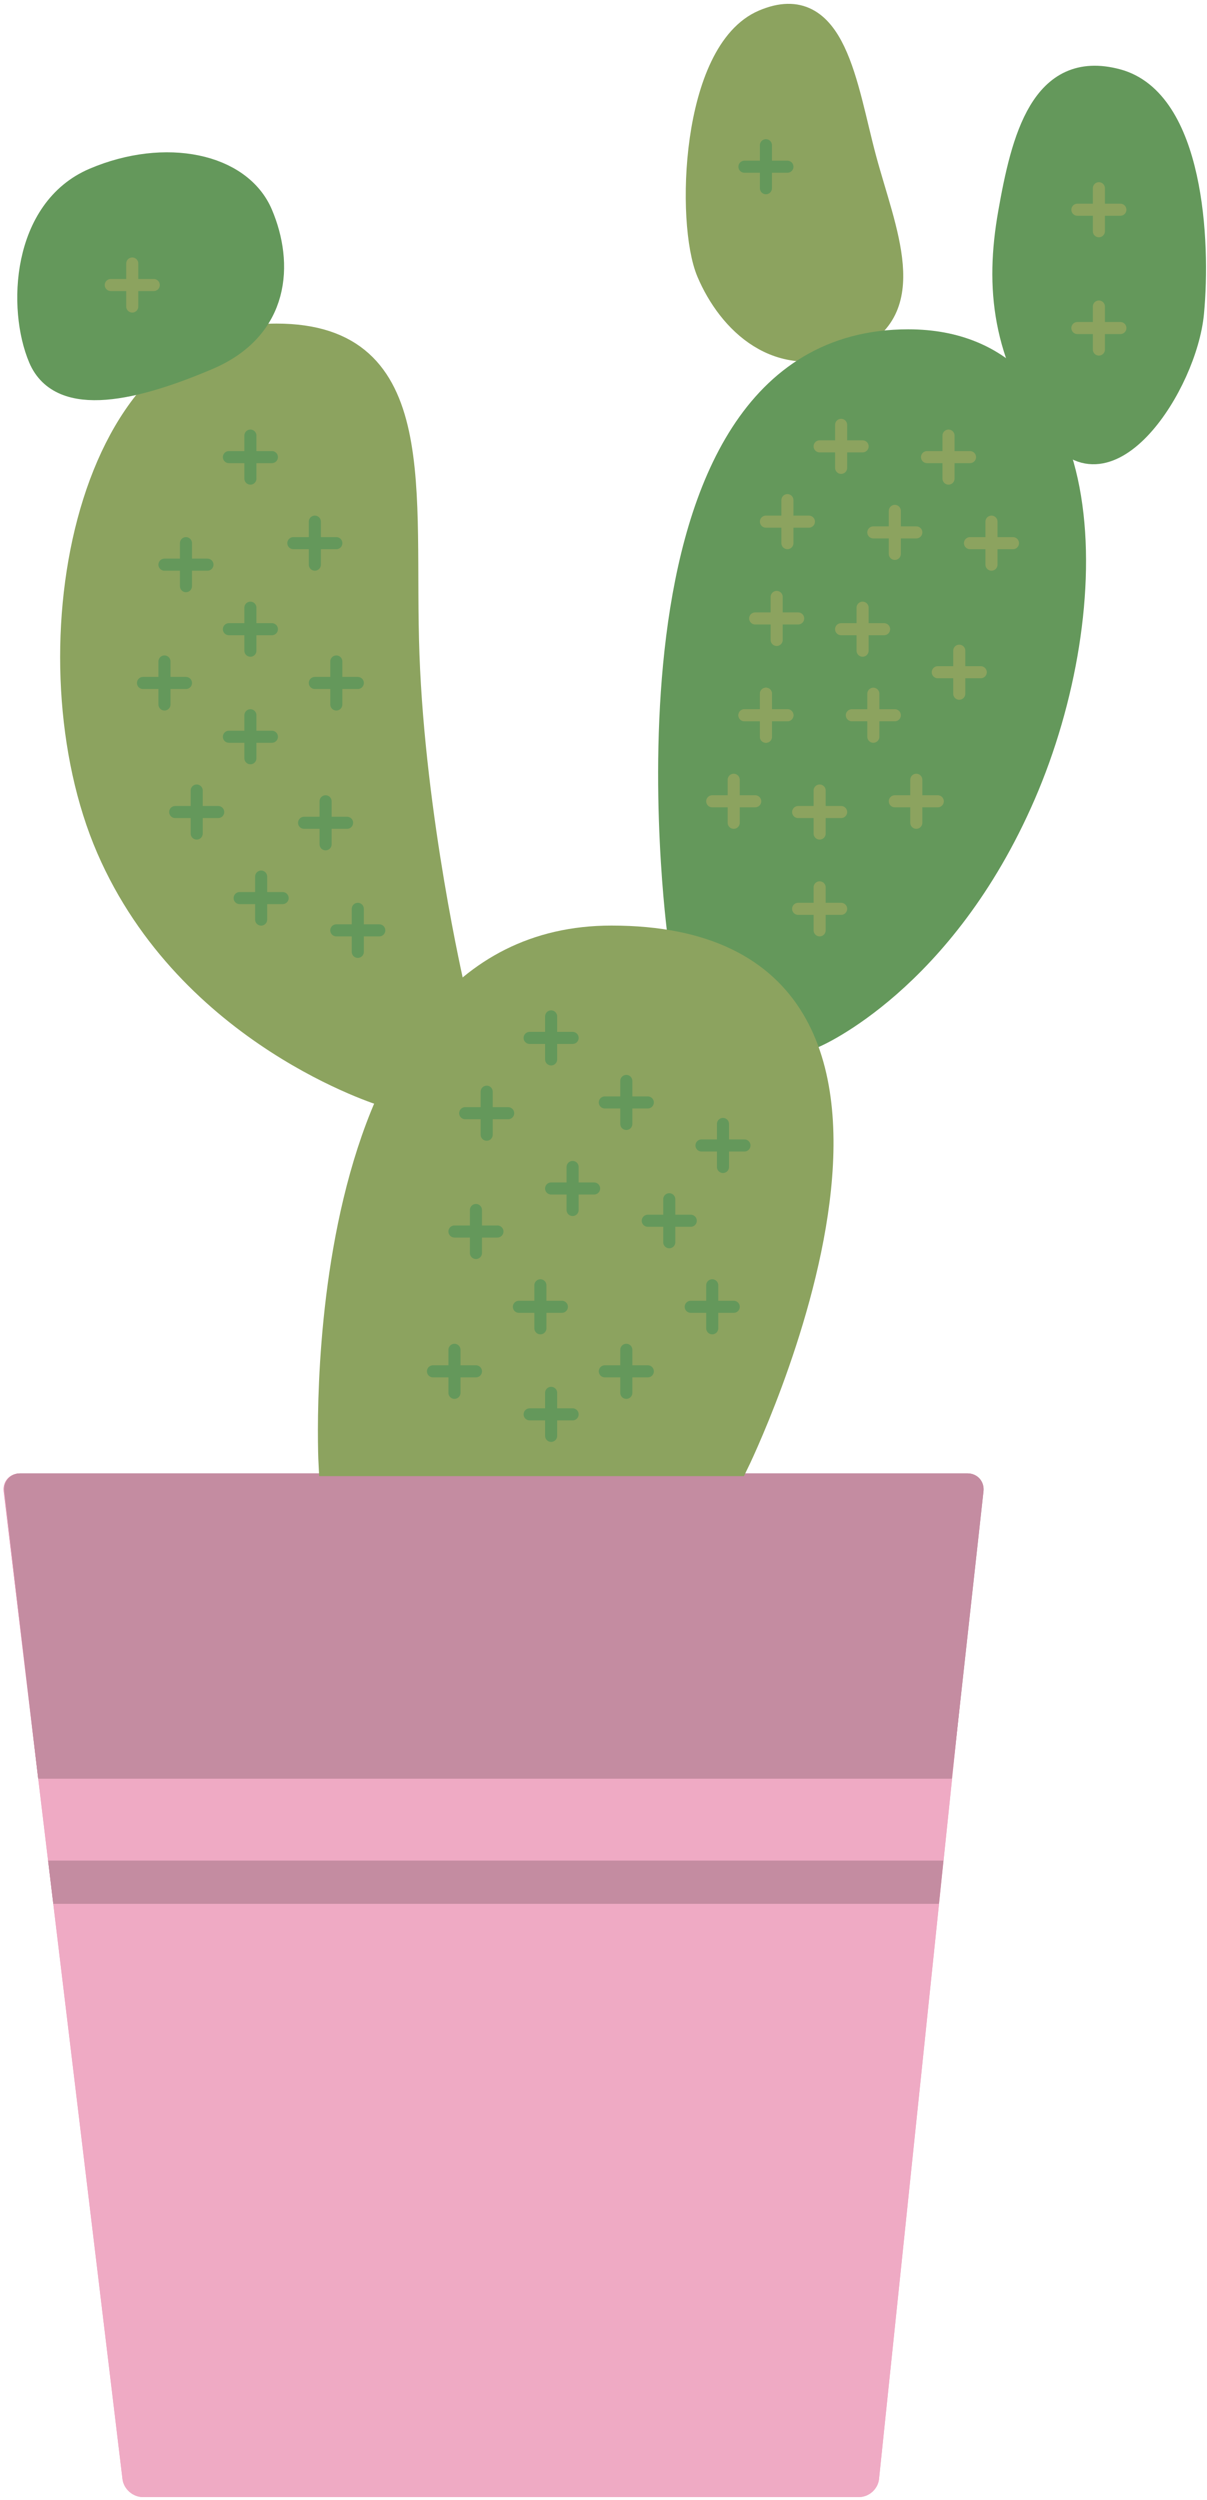 <?xml version="1.0" encoding="UTF-8"?>
<svg width="200px" height="414px" viewBox="0 0 200 414" version="1.1" xmlns="http://www.w3.org/2000/svg" xmlns:xlink="http://www.w3.org/1999/xlink">
    <!-- Generator: Sketch 43.2 (39069) - http://www.bohemiancoding.com/sketch -->
    <title>Group 2</title>
    <desc>Created with Sketch.</desc>
    <defs>
        <path d="M3.606,246.991 C3.408,245.346 4.582,244.013 6.247,244.013 L163.036,244.013 C164.693,244.013 165.896,245.353 165.725,246.991 L148.652,410.535 C148.481,412.18 147.005,413.513 145.336,413.513 L26.66,413.513 C25,413.513 23.493,412.174 23.296,410.535 L3.606,246.991 Z" id="path-1"></path>
        <path d="M3.722,246.962 C3.529,245.319 4.707,243.988 6.374,243.988 L163.29,243.988 C164.948,243.988 166.146,245.314 165.964,246.962 L160.712,294.535 L9.328,294.535 L3.722,246.962 Z" id="path-2"></path>
        <polygon id="path-3" points="10.975 308.133 159.313 308.133 158.571 315.258 11.834 315.258"></polygon>
    </defs>
    <g id="Page-1" stroke="none" stroke-width="1" fill="none" fill-rule="evenodd">
        <g id="A4" transform="translate(-196, -277)">
            <g id="Group-2" transform="translate(193, 277)">
                <g id="Group" transform="translate(19.576, 42.747)"></g>
                <g id="Group" transform="translate(179.746, 30.279)"></g>
                <g id="Group-3">
                    <g id="Rectangle-4">
                        <use fill="#EFAAC4" fill-rule="evenodd" xlink:href="#path-1"></use>
                        <path stroke="#EFAAC4" stroke-width="4" d="M5.592,246.752 C5.536,246.294 5.785,246.013 6.247,246.013 L163.036,246.013 C163.504,246.013 163.784,246.323 163.736,246.783 L146.663,410.328 C146.597,410.956 145.978,411.513 145.336,411.513 L26.66,411.513 C26.014,411.513 25.358,410.932 25.282,410.296 L5.592,246.752 L5.592,246.752 Z"></path>
                    </g>
                    <g id="Rectangle-5">
                        <use fill="#C48CA1" fill-rule="evenodd" xlink:href="#path-2"></use>
                        <path stroke="#C48CA1" stroke-width="1" d="M160.264,294.035 L9.773,294.035 L4.219,246.903 C4.06,245.555 5.009,244.488 6.374,244.488 L163.29,244.488 C164.653,244.488 165.616,245.558 165.467,246.907 L160.264,294.035 Z"></path>
                    </g>
                    <path d="M133.181,58.667 C145.958,58.667 145.515,44.256 147.234,31.972 C148.953,19.687 153.533,4.544 140.756,4.544 C127.978,4.544 116.139,30.298 116.139,39.151 C116.139,48.004 120.403,58.667 133.181,58.667 Z" id="Oval" stroke="#8CA35F" stroke-width="4" fill="#8CA35F" transform="translate(132.797, 31.605) rotate(-23) translate(-132.797, -31.605) "></path>
                    <path d="M115.583,154.626 C115.583,154.626 102.383,56.535 153.491,56.535 C185.661,56.535 186.041,100.601 172.623,131.563 C159.206,162.524 137.969,171.501 137.969,171.501 C137.969,171.501 133.83,165.653 129.828,161.706 C125.826,157.759 115.583,154.626 115.583,154.626 Z" id="Path-6" stroke="#64985B" stroke-width="4" fill="#64985B"></path>
                    <path d="M57.781,242.449 C57.781,242.449 53.207,155.275 104.315,155.275 C167.788,155.275 125.024,242.449 125.024,242.449 L57.781,242.449 Z" id="Path-6" stroke="#8CA35F" stroke-width="4" fill="#8CA35F"></path>
                    <path d="M14.965,163.531 C14.965,163.531 21.461,135.543 22.447,108.408 C23.433,81.272 18.742,55.585 44.154,55.585 C76.324,55.585 85.422,109.506 72.005,140.468 C58.588,171.43 26.273,181.228 26.273,181.228 L14.965,163.531 Z" id="Path-6" stroke="#8CA35F" stroke-width="4" fill="#8CA35F" transform="translate(46.476, 118.407) scale(-1, 1) translate(-46.476, -118.407) "></path>
                    <path d="M30.976,62.231 C43.753,62.231 48.391,52.628 48.391,43.775 C48.391,34.922 38.033,27.745 25.255,27.745 C12.478,27.745 5.477,42.545 5.477,51.398 C5.477,60.251 18.199,62.231 30.976,62.231 Z" id="Oval" stroke="#64985B" stroke-width="4" fill="#64985B" transform="translate(26.934, 44.988) rotate(-23) translate(-26.934, -44.988) "></path>
                    <path d="M185.293,71.939 C196.745,62.288 200.754,51.956 201.852,39.492 C202.95,27.029 203.199,13.717 190.422,13.717 C177.644,13.717 170.461,35.837 168.48,47.605 C166.498,59.373 173.84,81.59 185.293,71.939 Z" id="Oval" stroke="#64985B" stroke-width="4" fill="#64985B" transform="translate(185.243, 44.012) scale(-1, 1) rotate(-15) translate(-185.243, -44.012) "></path>
                    <g id="Group" transform="translate(72.966, 222.639)" stroke="#64985B" stroke-width="2" stroke-linecap="round">
                        <path d="M5.339,0.891 L5.339,8.015" id="Line"></path>
                        <path d="M5.339,0.891 L5.339,8.015" id="Line" transform="translate(5.339, 4.453) rotate(90) translate(-5.339, -4.453) "></path>
                    </g>
                    <g id="Group" transform="translate(76.525, 199.485)" stroke="#64985B" stroke-width="2" stroke-linecap="round">
                        <path d="M5.339,0.891 L5.339,8.015" id="Line"></path>
                        <path d="M5.339,0.891 L5.339,8.015" id="Line" transform="translate(5.339, 4.453) rotate(90) translate(-5.339, -4.453) "></path>
                    </g>
                    <g id="Group" transform="translate(87.203, 211.953)" stroke="#64985B" stroke-width="2" stroke-linecap="round">
                        <path d="M5.339,0.891 L5.339,8.015" id="Line"></path>
                        <path d="M5.339,0.891 L5.339,8.015" id="Line" transform="translate(5.339, 4.453) rotate(90) translate(-5.339, -4.453) "></path>
                    </g>
                    <g id="Group" transform="translate(101.441, 222.639)" stroke="#64985B" stroke-width="2" stroke-linecap="round">
                        <path d="M5.339,0.891 L5.339,8.015" id="Line"></path>
                        <path d="M5.339,0.891 L5.339,8.015" id="Line" transform="translate(5.339, 4.453) rotate(90) translate(-5.339, -4.453) "></path>
                    </g>
                    <g id="Group" transform="translate(88.983, 229.764)" stroke="#64985B" stroke-width="2" stroke-linecap="round">
                        <path d="M5.339,0.891 L5.339,8.015" id="Line"></path>
                        <path d="M5.339,0.891 L5.339,8.015" id="Line" transform="translate(5.339, 4.453) rotate(90) translate(-5.339, -4.453) "></path>
                    </g>
                    <g id="Group" transform="translate(115.678, 211.953)" stroke="#64985B" stroke-width="2" stroke-linecap="round">
                        <path d="M5.339,0.891 L5.339,8.015" id="Line"></path>
                        <path d="M5.339,0.891 L5.339,8.015" id="Line" transform="translate(5.339, 4.453) rotate(90) translate(-5.339, -4.453) "></path>
                    </g>
                    <g id="Group" transform="translate(108.559, 197.704)" stroke="#64985B" stroke-width="2" stroke-linecap="round">
                        <path d="M5.339,0.891 L5.339,8.015" id="Line"></path>
                        <path d="M5.339,0.891 L5.339,8.015" id="Line" transform="translate(5.339, 4.453) rotate(90) translate(-5.339, -4.453) "></path>
                    </g>
                    <g id="Group" transform="translate(92.542, 192.361)" stroke="#64985B" stroke-width="2" stroke-linecap="round">
                        <path d="M5.339,0.891 L5.339,8.015" id="Line"></path>
                        <path d="M5.339,0.891 L5.339,8.015" id="Line" transform="translate(5.339, 4.453) rotate(90) translate(-5.339, -4.453) "></path>
                    </g>
                    <g id="Group" transform="translate(101.441, 178.112)" stroke="#64985B" stroke-width="2" stroke-linecap="round">
                        <path d="M5.339,0.891 L5.339,8.015" id="Line"></path>
                        <path d="M5.339,0.891 L5.339,8.015" id="Line" transform="translate(5.339, 4.453) rotate(90) translate(-5.339, -4.453) "></path>
                    </g>
                    <g id="Group" transform="translate(117.458, 185.236)" stroke="#64985B" stroke-width="2" stroke-linecap="round">
                        <path d="M5.339,0.891 L5.339,8.015" id="Line"></path>
                        <path d="M5.339,0.891 L5.339,8.015" id="Line" transform="translate(5.339, 4.453) rotate(90) translate(-5.339, -4.453) "></path>
                    </g>
                    <g id="Group" transform="translate(78.305, 179.893)" stroke="#64985B" stroke-width="2" stroke-linecap="round">
                        <path d="M5.339,0.891 L5.339,8.015" id="Line"></path>
                        <path d="M5.339,0.891 L5.339,8.015" id="Line" transform="translate(5.339, 4.453) rotate(90) translate(-5.339, -4.453) "></path>
                    </g>
                    <g id="Group" transform="translate(56.949, 149.614)" stroke="#64985B" stroke-width="2" stroke-linecap="round">
                        <path d="M5.339,0.891 L5.339,8.015" id="Line"></path>
                        <path d="M5.339,0.891 L5.339,8.015" id="Line" transform="translate(5.339, 4.453) rotate(90) translate(-5.339, -4.453) "></path>
                    </g>
                    <g id="Group" transform="translate(40.932, 144.27)" stroke="#64985B" stroke-width="2" stroke-linecap="round">
                        <path d="M5.339,0.891 L5.339,8.015" id="Line"></path>
                        <path d="M5.339,0.891 L5.339,8.015" id="Line" transform="translate(5.339, 4.453) rotate(90) translate(-5.339, -4.453) "></path>
                    </g>
                    <g id="Group" transform="translate(51.61, 131.803)" stroke="#64985B" stroke-width="2" stroke-linecap="round">
                        <path d="M5.339,0.891 L5.339,8.015" id="Line"></path>
                        <path d="M5.339,0.891 L5.339,8.015" id="Line" transform="translate(5.339, 4.453) rotate(90) translate(-5.339, -4.453) "></path>
                    </g>
                    <g id="Group" transform="translate(30.254, 130.021)" stroke="#64985B" stroke-width="2" stroke-linecap="round">
                        <path d="M5.339,0.891 L5.339,8.015" id="Line"></path>
                        <path d="M5.339,0.891 L5.339,8.015" id="Line" transform="translate(5.339, 4.453) rotate(90) translate(-5.339, -4.453) "></path>
                    </g>
                    <g id="Group" transform="translate(39.153, 117.554)" stroke="#64985B" stroke-width="2" stroke-linecap="round">
                        <path d="M5.339,0.891 L5.339,8.015" id="Line"></path>
                        <path d="M5.339,0.891 L5.339,8.015" id="Line" transform="translate(5.339, 4.453) rotate(90) translate(-5.339, -4.453) "></path>
                    </g>
                    <g id="Group" transform="translate(53.39, 108.648)" stroke="#64985B" stroke-width="2" stroke-linecap="round">
                        <path d="M5.339,0.891 L5.339,8.015" id="Line"></path>
                        <path d="M5.339,0.891 L5.339,8.015" id="Line" transform="translate(5.339, 4.453) rotate(90) translate(-5.339, -4.453) "></path>
                    </g>
                    <g id="Group" transform="translate(39.153, 99.742)" stroke="#64985B" stroke-width="2" stroke-linecap="round">
                        <path d="M5.339,0.891 L5.339,8.015" id="Line"></path>
                        <path d="M5.339,0.891 L5.339,8.015" id="Line" transform="translate(5.339, 4.453) rotate(90) translate(-5.339, -4.453) "></path>
                    </g>
                    <g id="Group" transform="translate(24.915, 108.648)" stroke="#64985B" stroke-width="2" stroke-linecap="round">
                        <path d="M5.339,0.891 L5.339,8.015" id="Line"></path>
                        <path d="M5.339,0.891 L5.339,8.015" id="Line" transform="translate(5.339, 4.453) rotate(90) translate(-5.339, -4.453) "></path>
                    </g>
                    <g id="Group" transform="translate(28.475, 89.056)" stroke="#64985B" stroke-width="2" stroke-linecap="round">
                        <path d="M5.339,0.891 L5.339,8.015" id="Line"></path>
                        <path d="M5.339,0.891 L5.339,8.015" id="Line" transform="translate(5.339, 4.453) rotate(90) translate(-5.339, -4.453) "></path>
                    </g>
                    <g id="Group" transform="translate(49.831, 85.494)" stroke="#64985B" stroke-width="2" stroke-linecap="round">
                        <path d="M5.339,0.891 L5.339,8.015" id="Line"></path>
                        <path d="M5.339,0.891 L5.339,8.015" id="Line" transform="translate(5.339, 4.453) rotate(90) translate(-5.339, -4.453) "></path>
                    </g>
                    <g id="Group" transform="translate(39.153, 71.245)" stroke="#64985B" stroke-width="2" stroke-linecap="round">
                        <path d="M5.339,0.891 L5.339,8.015" id="Line"></path>
                        <path d="M5.339,0.891 L5.339,8.015" id="Line" transform="translate(5.339, 4.453) rotate(90) translate(-5.339, -4.453) "></path>
                    </g>
                    <path d="M24.915,43.637 L24.915,50.762" id="Line" stroke="#8CA35F" stroke-width="2" stroke-linecap="round"></path>
                    <path d="M24.915,43.637 L24.915,50.762" id="Line" stroke="#8CA35F" stroke-width="2" stroke-linecap="round" transform="translate(24.915, 47.2) rotate(90) translate(-24.915, -47.2) "></path>
                    <g id="Group" transform="translate(88.983, 167.425)" stroke="#64985B" stroke-width="2" stroke-linecap="round">
                        <path d="M5.339,0.891 L5.339,8.015" id="Line"></path>
                        <path d="M5.339,0.891 L5.339,8.015" id="Line" transform="translate(5.339, 4.453) rotate(90) translate(-5.339, -4.453) "></path>
                    </g>
                    <g id="Group" transform="translate(112.119, 167.425)" stroke="#8CA35F" stroke-width="2" stroke-linecap="round">
                        <path d="M5.339,0.891 L5.339,8.015" id="Line"></path>
                        <path d="M5.339,0.891 L5.339,8.015" id="Line" transform="translate(5.339, 4.453) rotate(90) translate(-5.339, -4.453) "></path>
                    </g>
                    <g id="Group" transform="translate(133.475, 146.052)" stroke="#8CA35F" stroke-width="2" stroke-linecap="round">
                        <path d="M5.339,0.891 L5.339,8.015" id="Line"></path>
                        <path d="M5.339,0.891 L5.339,8.015" id="Line" transform="translate(5.339, 4.453) rotate(90) translate(-5.339, -4.453) "></path>
                    </g>
                    <g id="Group" transform="translate(133.475, 130.021)" stroke="#8CA35F" stroke-width="2" stroke-linecap="round">
                        <path d="M5.339,0.891 L5.339,8.015" id="Line"></path>
                        <path d="M5.339,0.891 L5.339,8.015" id="Line" transform="translate(5.339, 4.453) rotate(90) translate(-5.339, -4.453) "></path>
                    </g>
                    <g id="Group" transform="translate(149.492, 128.24)" stroke="#8CA35F" stroke-width="2" stroke-linecap="round">
                        <path d="M5.339,0.891 L5.339,8.015" id="Line"></path>
                        <path d="M5.339,0.891 L5.339,8.015" id="Line" transform="translate(5.339, 4.453) rotate(90) translate(-5.339, -4.453) "></path>
                    </g>
                    <g id="Group" transform="translate(142.373, 113.991)" stroke="#8CA35F" stroke-width="2" stroke-linecap="round">
                        <path d="M5.339,0.891 L5.339,8.015" id="Line"></path>
                        <path d="M5.339,0.891 L5.339,8.015" id="Line" transform="translate(5.339, 4.453) rotate(90) translate(-5.339, -4.453) "></path>
                    </g>
                    <g id="Group" transform="translate(119.237, 128.24)" stroke="#8CA35F" stroke-width="2" stroke-linecap="round">
                        <path d="M5.339,0.891 L5.339,8.015" id="Line"></path>
                        <path d="M5.339,0.891 L5.339,8.015" id="Line" transform="translate(5.339, 4.453) rotate(90) translate(-5.339, -4.453) "></path>
                    </g>
                    <g id="Group" transform="translate(124.576, 113.991)" stroke="#8CA35F" stroke-width="2" stroke-linecap="round">
                        <path d="M5.339,0.891 L5.339,8.015" id="Line"></path>
                        <path d="M5.339,0.891 L5.339,8.015" id="Line" transform="translate(5.339, 4.453) rotate(90) translate(-5.339, -4.453) "></path>
                    </g>
                    <g id="Group" transform="translate(126.356, 97.961)" stroke="#8CA35F" stroke-width="2" stroke-linecap="round">
                        <path d="M5.339,0.891 L5.339,8.015" id="Line"></path>
                        <path d="M5.339,0.891 L5.339,8.015" id="Line" transform="translate(5.339, 4.453) rotate(90) translate(-5.339, -4.453) "></path>
                    </g>
                    <g id="Group" transform="translate(124.576, 113.991)" stroke="#8CA35F" stroke-width="2" stroke-linecap="round">
                        <path d="M5.339,0.891 L5.339,8.015" id="Line"></path>
                        <path d="M5.339,0.891 L5.339,8.015" id="Line" transform="translate(5.339, 4.453) rotate(90) translate(-5.339, -4.453) "></path>
                    </g>
                    <g id="Group" transform="translate(140.593, 99.742)" stroke="#8CA35F" stroke-width="2" stroke-linecap="round">
                        <path d="M5.339,0.891 L5.339,8.015" id="Line"></path>
                        <path d="M5.339,0.891 L5.339,8.015" id="Line" transform="translate(5.339, 4.453) rotate(90) translate(-5.339, -4.453) "></path>
                    </g>
                    <g id="Group" transform="translate(156.61, 106.867)" stroke="#8CA35F" stroke-width="2" stroke-linecap="round">
                        <path d="M5.339,0.891 L5.339,8.015" id="Line"></path>
                        <path d="M5.339,0.891 L5.339,8.015" id="Line" transform="translate(5.339, 4.453) rotate(90) translate(-5.339, -4.453) "></path>
                    </g>
                    <g id="Group" transform="translate(161.949, 85.494)" stroke="#8CA35F" stroke-width="2" stroke-linecap="round">
                        <path d="M5.339,0.891 L5.339,8.015" id="Line"></path>
                        <path d="M5.339,0.891 L5.339,8.015" id="Line" transform="translate(5.339, 4.453) rotate(90) translate(-5.339, -4.453) "></path>
                    </g>
                    <g id="Group" transform="translate(145.932, 83.712)" stroke="#8CA35F" stroke-width="2" stroke-linecap="round">
                        <path d="M5.339,0.891 L5.339,8.015" id="Line"></path>
                        <path d="M5.339,0.891 L5.339,8.015" id="Line" transform="translate(5.339, 4.453) rotate(90) translate(-5.339, -4.453) "></path>
                    </g>
                    <g id="Group" transform="translate(128.136, 81.931)" stroke="#8CA35F" stroke-width="2" stroke-linecap="round">
                        <path d="M5.339,0.891 L5.339,8.015" id="Line"></path>
                        <path d="M5.339,0.891 L5.339,8.015" id="Line" transform="translate(5.339, 4.453) rotate(90) translate(-5.339, -4.453) "></path>
                    </g>
                    <g id="Group" transform="translate(137.034, 69.464)" stroke="#8CA35F" stroke-width="2" stroke-linecap="round">
                        <path d="M5.339,0.891 L5.339,8.015" id="Line"></path>
                        <path d="M5.339,0.891 L5.339,8.015" id="Line" transform="translate(5.339, 4.453) rotate(90) translate(-5.339, -4.453) "></path>
                    </g>
                    <g id="Group" transform="translate(154.831, 71.245)" stroke="#8CA35F" stroke-width="2" stroke-linecap="round">
                        <path d="M5.339,0.891 L5.339,8.015" id="Line"></path>
                        <path d="M5.339,0.891 L5.339,8.015" id="Line" transform="translate(5.339, 4.453) rotate(90) translate(-5.339, -4.453) "></path>
                    </g>
                    <g id="Group" transform="translate(179.746, 49.871)" stroke="#8CA35F" stroke-width="2" stroke-linecap="round">
                        <path d="M5.339,0.891 L5.339,8.015" id="Line"></path>
                        <path d="M5.339,0.891 L5.339,8.015" id="Line" transform="translate(5.339, 4.453) rotate(90) translate(-5.339, -4.453) "></path>
                    </g>
                    <path d="M185.085,31.17 L185.085,38.294" id="Line" stroke="#8CA35F" stroke-width="2" stroke-linecap="round"></path>
                    <path d="M185.085,31.17 L185.085,38.294" id="Line" stroke="#8CA35F" stroke-width="2" stroke-linecap="round" transform="translate(185.085, 34.732) rotate(90) translate(-185.085, -34.732) "></path>
                    <g id="Group" transform="translate(124.576, 23.155)" stroke="#64985B" stroke-width="2" stroke-linecap="round">
                        <path d="M5.339,0.891 L5.339,8.015" id="Line"></path>
                        <path d="M5.339,0.891 L5.339,8.015" id="Line" transform="translate(5.339, 4.453) rotate(90) translate(-5.339, -4.453) "></path>
                    </g>
                    <g id="Rectangle-7">
                        <use fill="#C48CA1" fill-rule="evenodd" xlink:href="#path-3"></use>
                        <path stroke="#C48CA1" stroke-width="1" d="M11.539,308.633 L158.758,308.633 L158.121,314.758 L12.277,314.758 L11.539,308.633 Z"></path>
                    </g>
                </g>
            </g>
        </g>
    </g>
</svg>
